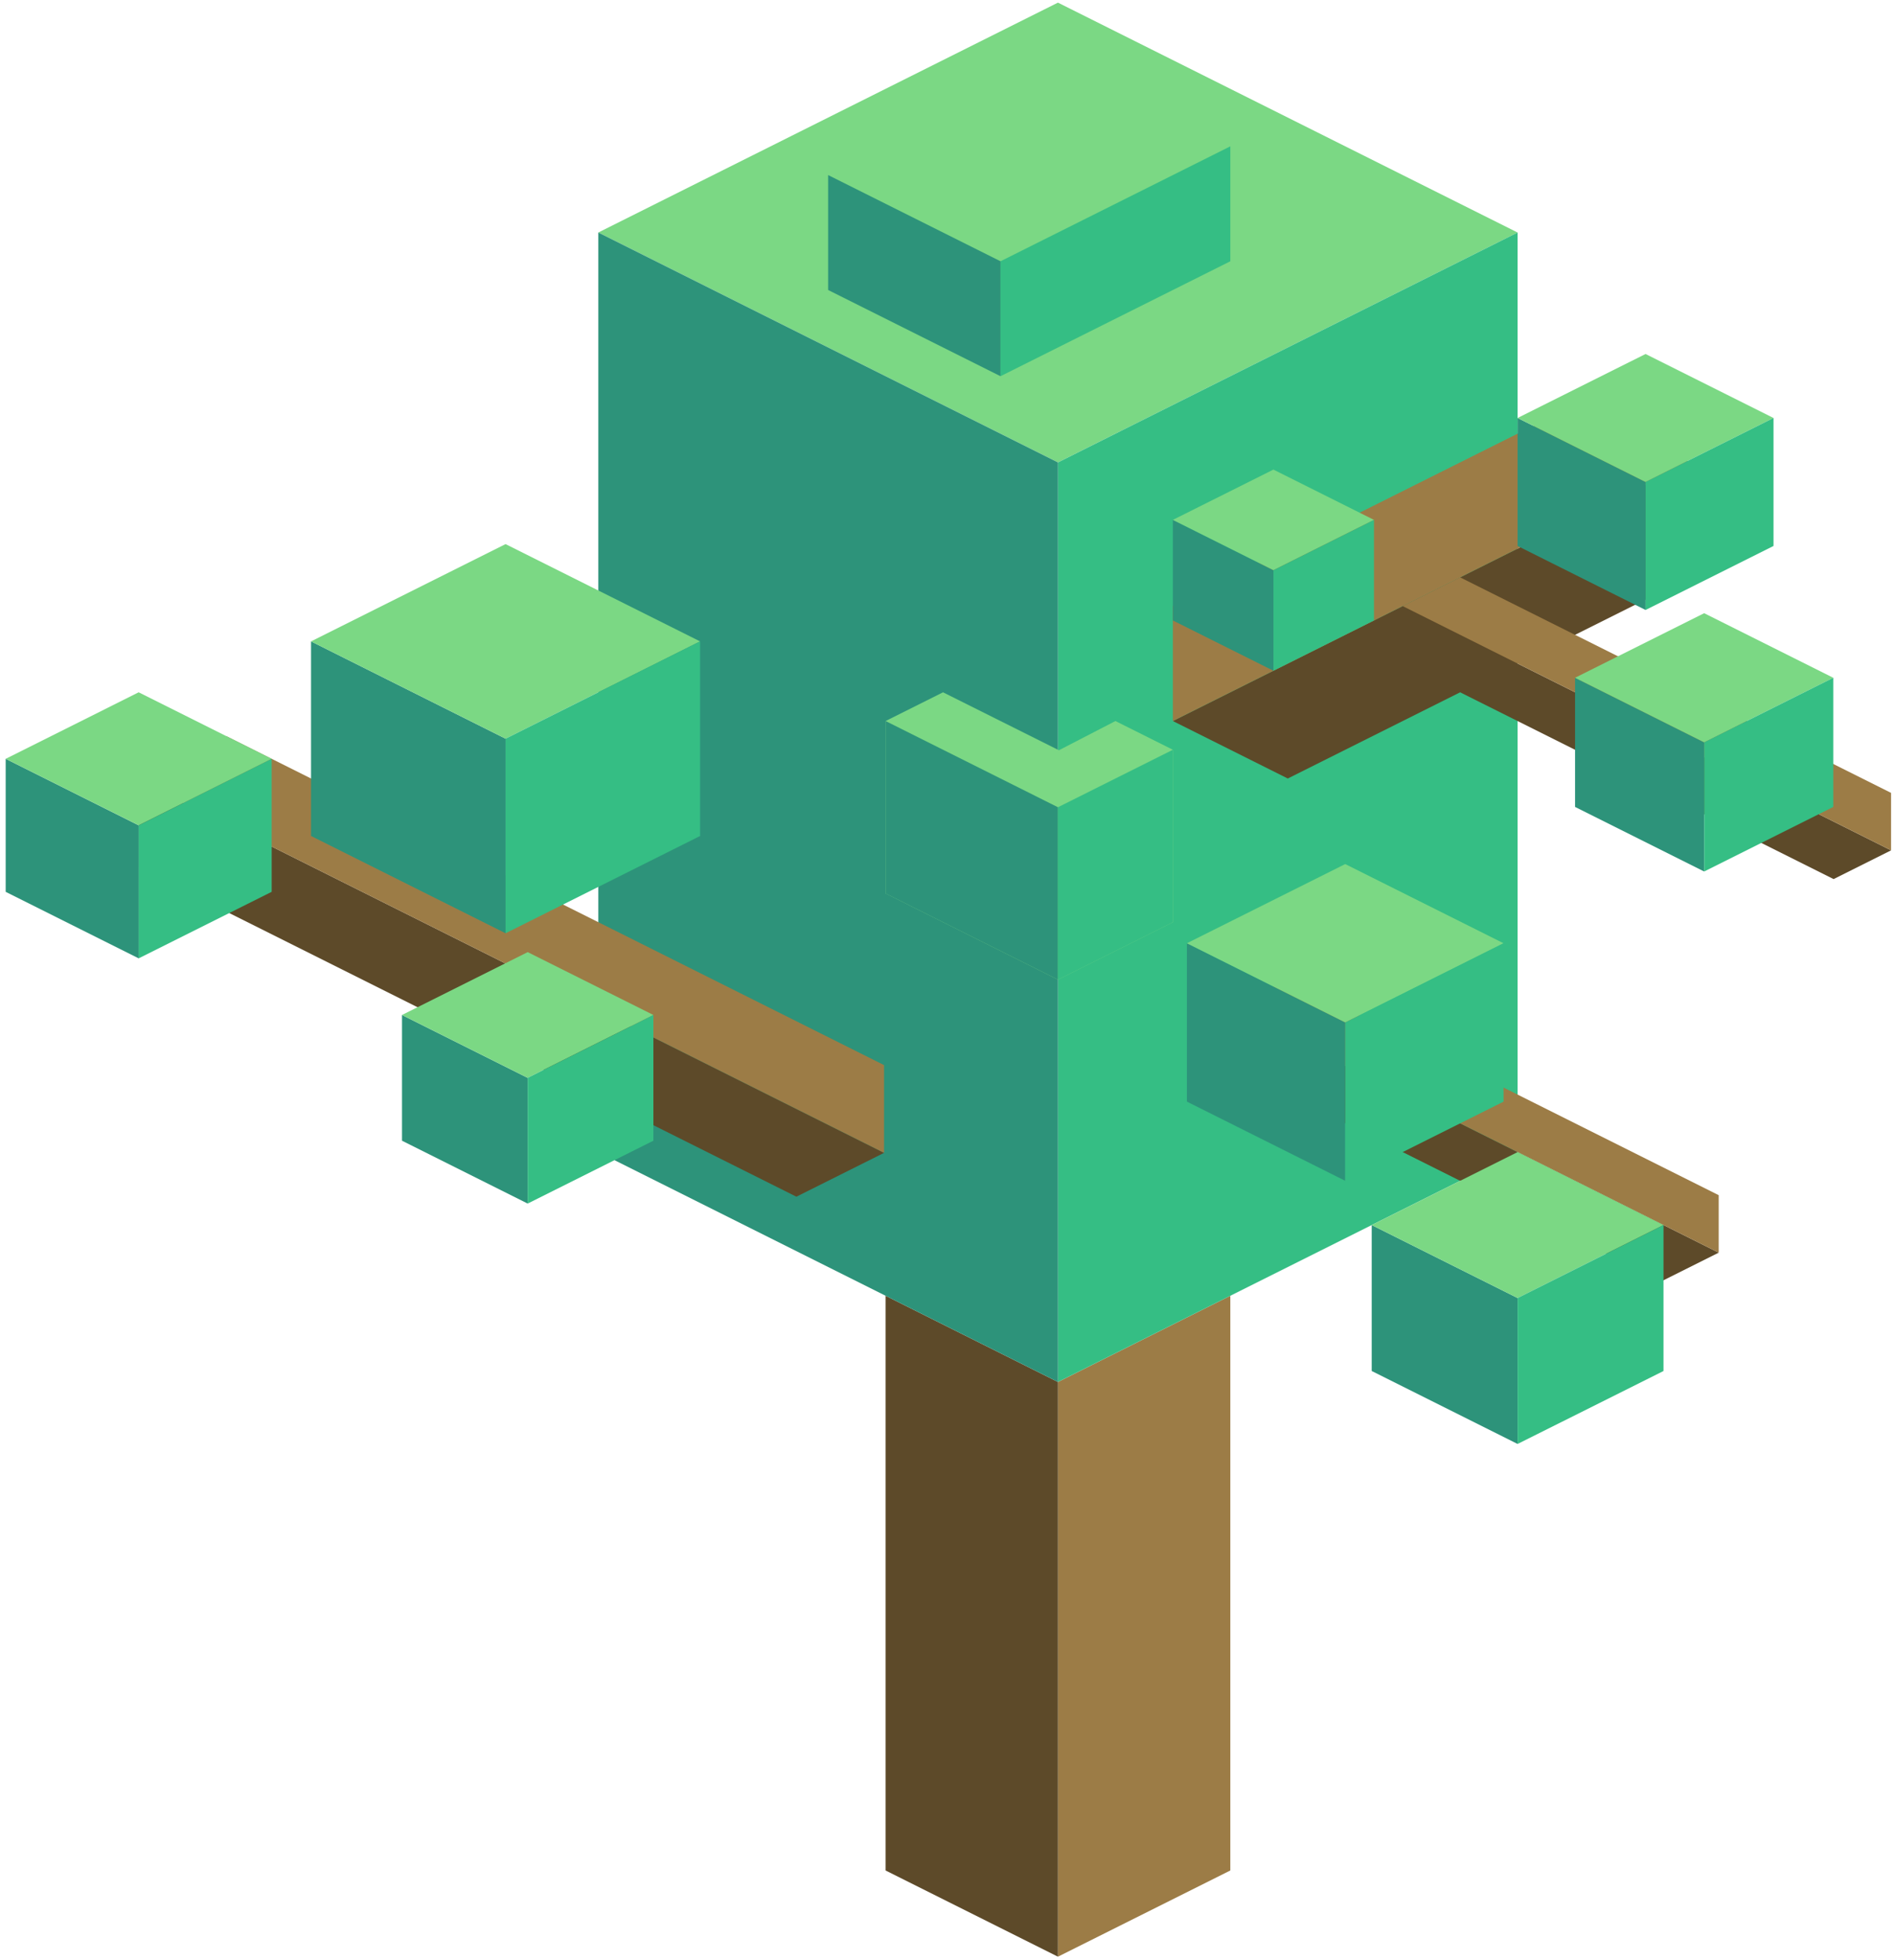 <?xml version="1.0" encoding="UTF-8" standalone="no"?><!DOCTYPE svg PUBLIC "-//W3C//DTD SVG 1.1//EN" "http://www.w3.org/Graphics/SVG/1.1/DTD/svg11.dtd"><svg width="100%" height="100%" viewBox="0 0 177 183" version="1.1" xmlns="http://www.w3.org/2000/svg" xmlns:xlink="http://www.w3.org/1999/xlink" xml:space="preserve" xmlns:serif="http://www.serif.com/" style="fill-rule:evenodd;clip-rule:evenodd;stroke-linejoin:round;stroke-miterlimit:1.414;"><g id="Tree_cube06"><g><path d="M114.917,120.994l0,53.665l-16.1,8.05l0,-53.665l16.1,-8.05Z" style="fill:#9c7c46;"/><path d="M98.817,129.044l0,53.665l-16.099,-8.05l0,-53.665l16.099,8.05Z" style="fill:#5d4a29;"/></g><g><path d="M98.817,0.246l42.933,21.466l-42.933,21.467l-42.932,-21.467l42.932,-21.466Z" style="fill:#7bd884;"/><path d="M141.75,21.712l0,85.865l-42.933,21.467l0,-85.865l42.933,-21.467Z" style="fill:#35be84;"/><path d="M98.817,43.179l0,85.865l-42.932,-21.467l0,-85.865l42.932,21.467Z" style="fill:#2d937a;"/></g><g><path d="M120.284,72.695l37.565,-18.783l0,-10.733l-48.299,24.149l10.734,5.367Z" style="fill:#5d4a29;"/><path d="M109.55,56.595l37.566,-18.783l10.733,5.367l-48.299,24.149l0,-10.733Z" style="fill:#9c7c46;"/></g><g><path d="M141.75,50.981l0,-11.951l11.951,5.976l0,11.951l-11.951,-5.976Z" style="fill:#2d937a;"/><path d="M141.75,39.03l11.951,-5.975l11.951,5.975l-11.951,5.976l-11.951,-5.976Z" style="fill:#7bd884;"/><path d="M153.701,56.957l11.951,-5.976l0,-11.951l-11.951,5.976l0,11.951Z" style="fill:#35be84;"/></g><g><path d="M171.266,82.086l-40.249,-20.124l0,-5.367l45.615,22.808l-5.366,2.683Z" style="fill:#5d4a29;"/><path d="M176.632,74.036l-40.249,-20.124l-5.366,2.683l45.615,22.808l0,-5.367Z" style="fill:#9c7c46;"/></g><g><path d="M74.385,111.744l-61.433,-30.717l0,-8.191l69.624,34.812l-8.191,4.096Z" style="fill:#5d4a29;"/><path d="M82.576,99.457l-61.433,-30.717l-8.191,4.096l69.624,34.812l0,-8.191Z" style="fill:#9c7c46;"/></g><g><path d="M147.116,75.348l0,-12.06l12.06,6.03l0,12.06l-12.06,-6.03Z" style="fill:#2d937a;"/><path d="M147.116,63.288l12.06,-6.03l12.06,6.03l-12.06,6.03l-12.06,-6.03Z" style="fill:#7bd884;"/><path d="M159.176,81.378l12.06,-6.03l0,-12.06l-12.06,6.03l0,12.06Z" style="fill:#35be84;"/></g><g><path d="M109.55,57.937l0,-9.392l9.392,4.696l0,9.391l-9.392,-4.695Z" style="fill:#2d937a;"/><path d="M109.55,48.545l9.392,-4.696l9.391,4.696l-9.391,4.696l-9.392,-4.696Z" style="fill:#7bd884;"/><path d="M118.942,62.632l9.391,-4.695l0,-9.392l-9.391,4.696l0,9.391Z" style="fill:#35be84;"/></g><g><path d="M155.166,119.652l-40.249,-20.124l0,-5.367l45.616,22.808l-5.367,2.683Z" style="fill:#5d4a29;"/><path d="M160.533,111.602l-40.249,-20.124l-5.367,2.683l45.616,22.808l0,-5.367Z" style="fill:#9c7c46;"/></g><g><path d="M128.122,128.019l0,-13.628l13.628,6.814l0,13.627l-13.628,-6.813Z" style="fill:#2d937a;"/><path d="M128.122,114.391l13.628,-6.814l13.627,6.814l-13.627,6.814l-13.628,-6.814Z" style="fill:#7bd884;"/><path d="M141.75,134.832l13.627,-6.813l0,-13.628l-13.627,6.814l0,13.627Z" style="fill:#35be84;"/></g><g><path d="M110.862,102.867l0,-14.789l14.788,7.394l0,14.789l-14.788,-7.394Z" style="fill:#2d937a;"/><path d="M110.862,88.078l14.788,-7.394l14.788,7.394l-14.788,7.394l-14.788,-7.394Z" style="fill:#7bd884;"/><path d="M125.65,110.261l14.788,-7.394l0,-14.789l-14.788,7.394l0,14.789Z" style="fill:#35be84;"/></g><g><path d="M29.052,78.061l0,-18.17l18.17,9.085l0,18.17l-18.17,-9.085Z" style="fill:#2d937a;"/><path d="M29.052,59.891l18.17,-9.085l18.17,9.085l-18.17,9.085l-18.17,-9.085Z" style="fill:#7bd884;"/><path d="M47.222,87.146l18.17,-9.085l0,-18.17l-18.17,9.085l0,18.17Z" style="fill:#35be84;"/></g><g><path d="M0.531,83.277l0,-12.421l12.421,6.21l0,12.422l-12.421,-6.211Z" style="fill:#2d937a;"/><path d="M0.531,70.856l12.421,-6.211l12.422,6.211l-12.422,6.21l-12.421,-6.21Z" style="fill:#7bd884;"/><path d="M12.952,89.488l12.422,-6.211l0,-12.421l-12.422,6.21l0,12.422Z" style="fill:#35be84;"/></g><g><path d="M37.549,106.515l0,-11.739l11.739,5.87l0,11.739l-11.739,-5.87Z" style="fill:#2d937a;"/><path d="M37.549,94.776l11.739,-5.87l11.74,5.87l-11.74,5.87l-11.739,-5.87Z" style="fill:#7bd884;"/><path d="M49.288,112.385l11.74,-5.87l0,-11.739l-11.74,5.87l0,11.739Z" style="fill:#35be84;"/></g><g><path d="M88.084,64.645l10.823,5.411l5.277,-2.728l5.366,2.683l0,16.1l-10.733,5.367l-16.099,-8.05l0,-16.1l5.366,-2.683Z" style="fill:#7bd884;"/><path d="M98.817,75.378l0,16.1l-16.099,-8.05l0,-16.1l16.099,8.05Z" style="fill:#2d937a;"/><path d="M98.817,75.378l0,16.1l10.733,-5.367l0,-16.1l-10.733,5.367Z" style="fill:#35be84;"/></g><g><path d="M98.817,5.613l16.1,8.05l0,10.733l-21.466,10.733l-16.1,-8.05l0,-10.733l21.466,-10.733Z" style="fill:#7bd884;"/><path d="M93.451,24.396l0,10.733l-16.1,-8.05l0,-10.733l16.1,8.05Z" style="fill:#2d937a;"/><path d="M93.451,24.396l0,10.733l21.466,-10.733l0,-10.733l-21.466,10.733Z" style="fill:#35be84;"/></g></g></svg>